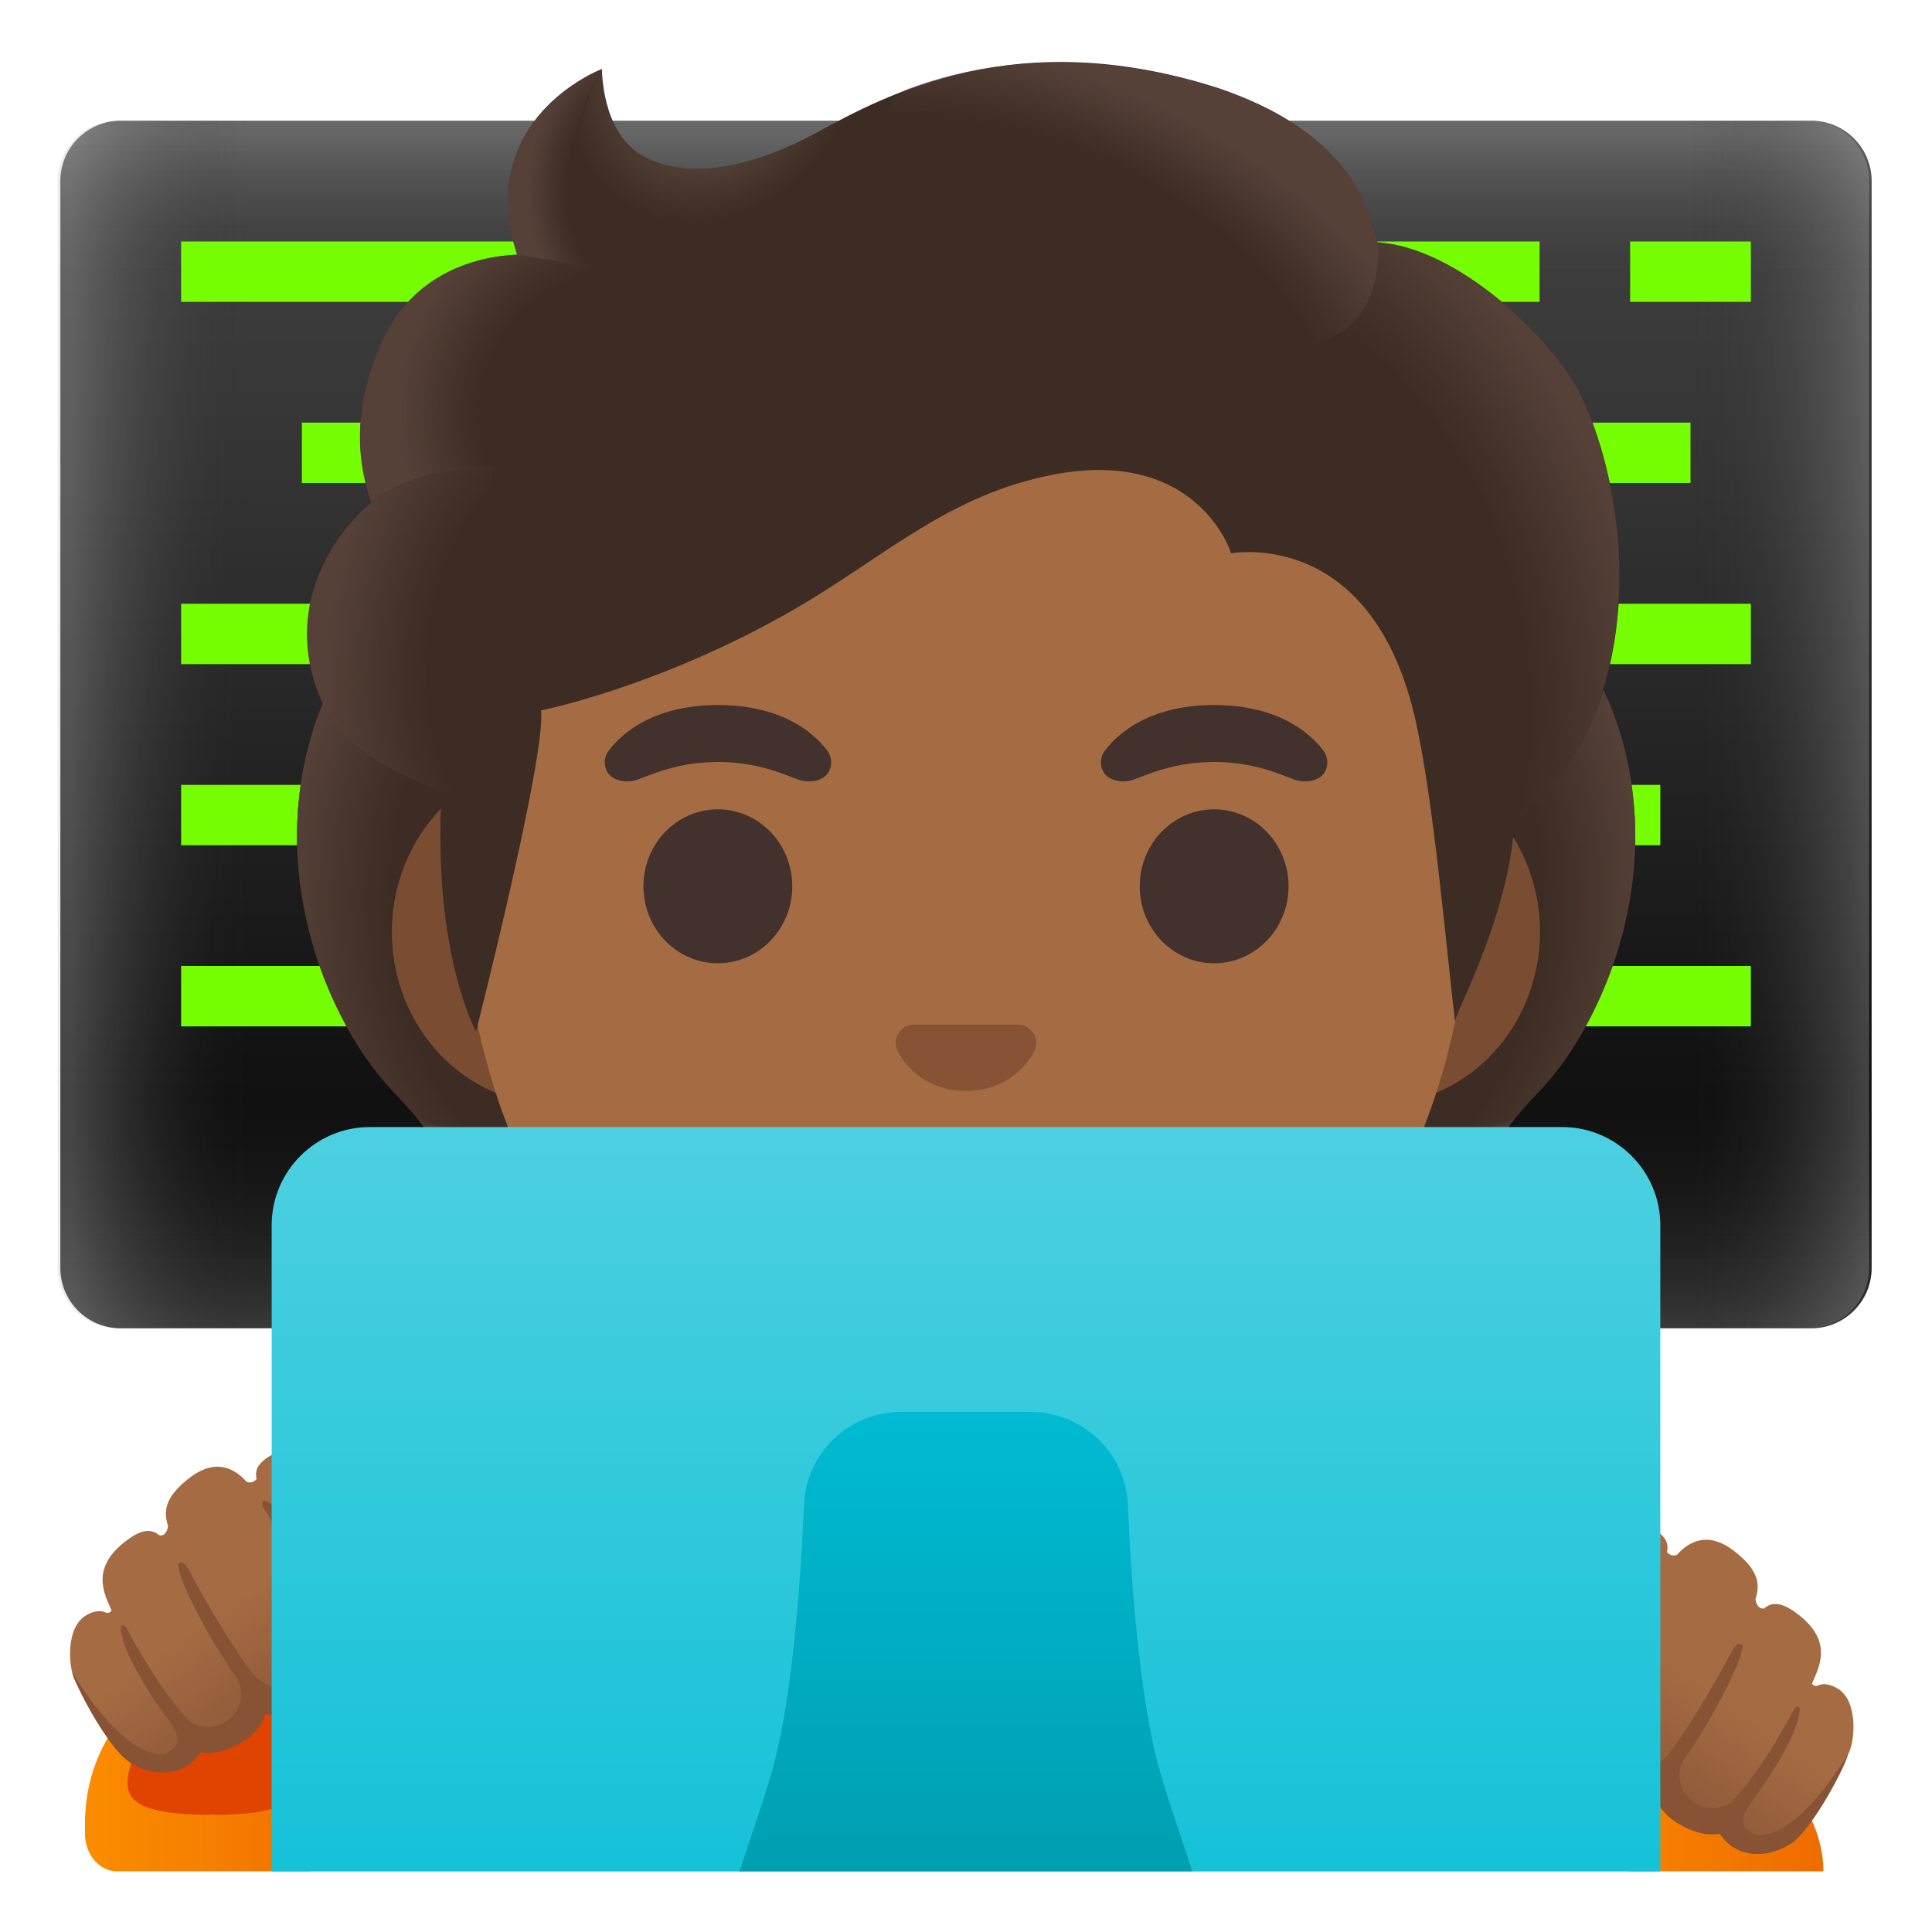 <svg viewBox="0 0 128 128" xmlns="http://www.w3.org/2000/svg">
  <defs>
    <linearGradient id="SVGID_17_" gradientTransform="matrix(1 0 0 -1 0 0)" gradientUnits="userSpaceOnUse" x1="20.428" x2="10.747" y1="-112.917" y2="-99.14">
      <stop offset="0" stop-color="#8D5738"/>
      <stop offset="0.5" stop-color="#A56C43"/>
    </linearGradient>
    <linearGradient id="SVGID_18_" gradientTransform="matrix(1 0 0 -1 0 0)" gradientUnits="userSpaceOnUse" x1="99.203" x2="120.799" y1="-118.848" y2="-118.848">
      <stop offset="0" stop-color="#FB8C00"/>
      <stop offset="0.482" stop-color="#F67F00"/>
      <stop offset="1" stop-color="#EF6C00"/>
    </linearGradient>
    <linearGradient id="SVGID_19_" gradientTransform="matrix(-1 0 0 -1 0 0)" gradientUnits="userSpaceOnUse" x1="-107.017" x2="-116.698" y1="-117.76" y2="-103.983">
      <stop offset="0" stop-color="#8D5738"/>
      <stop offset="0.5" stop-color="#A56C43"/>
    </linearGradient>
    <linearGradient id="SVGID_1_" gradientTransform="matrix(1 0 0 -1 0 0)" gradientUnits="userSpaceOnUse" x1="64" x2="64" y1="-8.51" y2="-88.073">
      <stop offset="3.200000e-03" stop-color="#424242"/>
      <stop offset="0.271" stop-color="#353535"/>
      <stop offset="0.764" stop-color="#131313"/>
      <stop offset="1" stop-color="#000000"/>
    </linearGradient>
    <linearGradient id="SVGID_21_" gradientTransform="matrix(1 0 0 -1 0 0)" gradientUnits="userSpaceOnUse" x1="63.999" x2="63.999" y1="-92.596" y2="-131.874">
      <stop offset="0" stop-color="#00BCD4"/>
      <stop offset="1" stop-color="#0097A7"/>
    </linearGradient>
    <linearGradient id="SVGID_2_" gradientTransform="matrix(1 0 0 -1 0 0)" gradientUnits="userSpaceOnUse" x1="64" x2="64" y1="-8.51" y2="-88.073">
      <stop offset="1.200000e-03" stop-color="#BFBEBE"/>
      <stop offset="0.15" stop-color="#212121" stop-opacity="0"/>
      <stop offset="0.776" stop-color="#212121" stop-opacity="0"/>
      <stop offset="1" stop-color="#BFBEBE"/>
    </linearGradient>
    <linearGradient id="SVGID_3_" gradientTransform="matrix(1 0 0 -1 0 0)" gradientUnits="userSpaceOnUse" x1="4.592" x2="123.936" y1="-48" y2="-48">
      <stop offset="1.200000e-03" stop-color="#BFBEBE"/>
      <stop offset="0.1" stop-color="#212121" stop-opacity="0"/>
      <stop offset="0.9" stop-color="#212121" stop-opacity="0"/>
      <stop offset="1" stop-color="#BFBEBE"/>
    </linearGradient>
    <radialGradient id="SVGID_4_" cx="78.583" cy="167.057" gradientTransform="matrix(1 0 0 0.491 0 0)" gradientUnits="userSpaceOnUse" r="23.419">
      <stop offset="0.728" stop-color="#554138" stop-opacity="0"/>
      <stop offset="1" stop-color="#554138"/>
    </radialGradient>
    <radialGradient id="SVGID_5_" cx="-58.772" cy="-154.013" gradientTransform="matrix(-0.906 0.424 -0.314 -0.672 0 0)" gradientUnits="userSpaceOnUse" r="6.921">
      <stop offset="0.663" stop-color="#554138"/>
      <stop offset="1" stop-color="#554138" stop-opacity="0"/>
    </radialGradient>
    <radialGradient id="SVGID_6_" cx="-65.084" cy="94.886" gradientTransform="matrix(-0.075 -0.997 0.831 -0.062 0 0)" gradientUnits="userSpaceOnUse" r="30.399">
      <stop offset="0.725" stop-color="#554138" stop-opacity="0"/>
      <stop offset="1" stop-color="#554138"/>
    </radialGradient>
    <radialGradient id="SVGID_7_" cx="-55.529" cy="-58.297" gradientTransform="matrix(0.075 -0.997 -0.831 -0.062 0 0)" gradientUnits="userSpaceOnUse" r="30.399">
      <stop offset="0.725" stop-color="#554138" stop-opacity="0"/>
      <stop offset="1" stop-color="#554138"/>
    </radialGradient>
    <radialGradient id="SVGID_8_" cx="-49.439" cy="167.057" gradientTransform="matrix(-1 0 0 0.491 0 0)" gradientUnits="userSpaceOnUse" r="23.419">
      <stop offset="0.728" stop-color="#554138" stop-opacity="0"/>
      <stop offset="1" stop-color="#554138"/>
    </radialGradient>
    <radialGradient id="SVGID_9_" cx="57.192" cy="-80.871" gradientTransform="matrix(0.906 0.424 0.314 -0.672 0 0)" gradientUnits="userSpaceOnUse" r="6.921">
      <stop offset="0.663" stop-color="#554138"/>
      <stop offset="1" stop-color="#554138" stop-opacity="0"/>
    </radialGradient>
    <radialGradient id="SVGID_10_" cx="66.104" cy="87.371" gradientTransform="matrix(0.308 0.952 0.706 -0.228 0 0)" gradientUnits="userSpaceOnUse" r="35.633">
      <stop offset="0.699" stop-color="#554138" stop-opacity="0"/>
      <stop offset="1" stop-color="#554138"/>
    </radialGradient>
    <radialGradient id="SVGID_11_" cx="43.61" cy="15.789" gradientTransform="matrix(0.881 0.473 0.56 -1.045 0 0)" gradientUnits="userSpaceOnUse" r="9.343">
      <stop offset="0.58" stop-color="#554138"/>
      <stop offset="1" stop-color="#554138" stop-opacity="0"/>
    </radialGradient>
    <radialGradient id="SVGID_12_" cx="-69.822" cy="-12.23" gradientTransform="matrix(-0.938 -0.394 -0.218 0.528 0 0)" gradientUnits="userSpaceOnUse" r="28.696">
      <stop offset="0.699" stop-color="#554138" stop-opacity="0"/>
      <stop offset="1" stop-color="#554138"/>
    </radialGradient>
    <radialGradient id="SVGID_13_" cx="43.529" cy="-10.327" gradientTransform="matrix(1 0 0 -1.223 0 0)" gradientUnits="userSpaceOnUse" r="8.575">
      <stop offset="0.702" stop-color="#554138" stop-opacity="0"/>
      <stop offset="1" stop-color="#554138"/>
    </radialGradient>
    <radialGradient id="SVGID_14_" cx="-48.108" cy="16.9" gradientTransform="matrix(-0.966 -0.26 -0.243 0.904 0 0)" gradientUnits="userSpaceOnUse" r="16.083">
      <stop offset="0.66" stop-color="#554138" stop-opacity="0"/>
      <stop offset="1" stop-color="#554138"/>
    </radialGradient>
    <radialGradient id="SVGID_15_" cx="44.076" cy="-26.788" gradientTransform="matrix(0.991 0.136 0.192 -1.392 0 0)" gradientUnits="userSpaceOnUse" r="16.886">
      <stop offset="0.598" stop-color="#554138" stop-opacity="0"/>
      <stop offset="1" stop-color="#554138"/>
    </radialGradient>
    <linearGradient id="SVGID_16_" gradientTransform="matrix(1 0 0 -1 0 0)" gradientUnits="userSpaceOnUse" x1="5.625" x2="22.467" y1="-118.175" y2="-118.175">
      <stop offset="0" stop-color="#FB8C00"/>
      <stop offset="0.482" stop-color="#F67F00"/>
      <stop offset="1" stop-color="#EF6C00"/>
    </linearGradient>
    <linearGradient id="SVGID_20_" gradientTransform="matrix(1 0 0 -1 0 0)" gradientUnits="userSpaceOnUse" x1="64" x2="64" y1="-74.525" y2="-142.939">
      <stop offset="0" stop-color="#4DD0E1"/>
      <stop offset="1" stop-color="#00BCD4"/>
    </linearGradient>
  </defs>
  <path d="M120,88 L8,88 C5.79,88 4,86.21 4,84 L4,12 C4,9.79 5.79,8 8,8 L120,8 C122.21,8 124,9.79 124,12 L124,84 C124,86.21 122.21,88 120,88 Z" fill="url(#SVGID_1_)"/>
  <path d="M120,88 L8,88 C5.79,88 4,86.21 4,84 L4,12 C4,9.79 5.79,8 8,8 L120,8 C122.21,8 124,9.79 124,12 L124,84 C124,86.21 122.21,88 120,88 Z" fill="url(#SVGID_2_)" opacity="0.3"/>
  <path d="M119.83,88 L7.83,88 C5.62,88 3.83,86.21 3.83,84 L3.83,12 C3.83,9.79 5.62,8 7.83,8 L119.83,8 C122.04,8 123.83,9.79 123.83,12 L123.83,84 C123.83,86.21 122.04,88 119.83,88 Z" fill="url(#SVGID_3_)" opacity="0.3"/>
  <path d="M12,16 L36,16 L36,20 L12,20 L12,16 Z" fill="#76FF03"/>
  <path d="M86,16 L102,16 L102,20 L86,20 L86,16 Z" fill="#76FF03"/>
  <path d="M108,16 L116,16 L116,20 L108,20 L108,16 Z" fill="#76FF03"/>
  <path d="M20,28 L28,28 L28,32 L20,32 L20,28 Z" fill="#76FF03"/>
  <path d="M12,40 L28,40 L28,44 L12,44 L12,40 Z" fill="#76FF03"/>
  <path d="M12,52 L20,52 L20,56 L12,56 L12,52 Z" fill="#76FF03"/>
  <path d="M98,52 L110,52 L110,56 L98,56 L98,52 Z" fill="#76FF03"/>
  <path d="M104,40 L116,40 L116,44 L104,44 L104,40 Z" fill="#76FF03"/>
  <path d="M12,64 L28,64 L28,68 L12,68 L12,64 Z" fill="#76FF03"/>
  <path d="M96,64 L116,64 L116,68 L96,68 L96,64 Z" fill="#76FF03"/>
  <path d="M100,28 L112,28 L112,32 L100,32 L100,28 Z" fill="#76FF03"/>
  <path id="hair_3_" d="M98.9,79.76 C97.65,77.49 99.24,75.18 101.96,72.32 C106.27,67.78 110.96,57.25 106.6,46.56 C106.63,46.5 105.74,44.7 105.77,44.64 L103.98,44.55 C103.41,44.47 83.72,44.43 64.01,44.43 C44.3,44.43 24.61,44.47 24.04,44.55 C24.04,44.55 21.39,46.5 21.41,46.56 C17.06,57.25 21.74,67.78 26.05,72.32 C28.76,75.18 30.35,77.49 29.11,79.76 C27.9,81.97 24.3,82.29 24.3,82.29 C24.3,82.29 25.13,84.55 27.13,85.77 C28.98,86.9 31.26,87.16 32.83,87.2 C32.83,87.2 38.98,95.71 55.06,95.71 L64.01,95.71 L72.96,95.71 C89.04,95.71 95.19,87.2 95.19,87.2 C96.76,87.16 99.04,86.9 100.89,85.77 C102.89,84.55 103.72,82.29 103.72,82.29 C103.72,82.29 100.11,81.96 98.9,79.76 Z" fill="#3C2C23"/>
  <path d="M63.99,95.7 L63.99,86.26 L92.56,84 L95.16,87.2 C95.16,87.2 89.01,95.71 72.93,95.71 L63.99,95.7 Z" fill="url(#SVGID_4_)"/>
  <path d="M95.1,83.07 C90.82,76.57 100.31,74.14 100.31,74.14 C100.31,74.14 100.32,74.15 100.32,74.15 C98.67,76.2 97.92,77.99 98.89,79.76 C100.1,81.97 103.7,82.29 103.7,82.29 C103.7,82.29 98.79,86.65 95.1,83.07 Z" fill="url(#SVGID_5_)"/>
  <path d="M106.62,46.56 C110.87,56.91 106.4,67.57 102.21,72.07 C101.64,72.69 99.2,75.08 98.64,76.99 C98.64,76.99 89.1,63.68 86.25,55.86 C85.68,54.28 85.15,52.66 85.08,50.98 C85.03,49.72 85.22,48.22 85.95,47.15 C86.84,45.84 106.11,45.45 106.11,45.45 C106.11,45.46 106.62,46.56 106.62,46.56 Z" fill="url(#SVGID_6_)"/>
  <path d="M21.4,46.56 C17.15,56.91 21.62,67.57 25.81,72.07 C26.39,72.69 28.82,75.08 29.38,76.99 C29.38,76.99 38.92,63.68 41.77,55.86 C42.35,54.28 42.87,52.66 42.94,50.98 C42.99,49.72 42.8,48.22 42.07,47.15 C41.18,45.84 40.14,46.19 38.63,46.19 C35.75,46.19 23.14,45.45 22.16,45.45 C22.17,45.46 21.4,46.56 21.4,46.56 Z" fill="url(#SVGID_7_)"/>
  <path d="M64.03,95.7 L64.03,86.26 L35.46,84 L32.86,87.2 C32.86,87.2 39.01,95.71 55.09,95.71 L64.03,95.7 Z" fill="url(#SVGID_8_)"/>
  <path d="M32.92,83.07 C37.2,76.57 27.71,74.14 27.71,74.14 C27.71,74.14 27.7,74.15 27.7,74.15 C29.35,76.2 30.1,77.99 29.13,79.76 C27.92,81.97 24.32,82.29 24.32,82.29 C24.32,82.29 29.23,86.65 32.92,83.07 Z" fill="url(#SVGID_9_)"/>
  <path d="M91.33,50.34 L36.67,50.34 C30.78,50.34 25.96,55.47 25.96,61.75 C25.96,68.03 30.78,73.16 36.67,73.16 L91.32,73.16 C97.21,73.16 102.03,68.02 102.03,61.75 C102.04,55.48 97.22,50.34 91.33,50.34 Z" fill="#7A4C32"/>
  <path d="M64,10.98 L64,10.98 L64,10.98 C46.6,10.98 30.48,29.59 30.48,56.38 C30.48,83.02 47.09,96.19 64,96.19 C80.91,96.19 97.52,83.02 97.52,56.38 C97.52,29.59 81.4,10.98 64,10.98 Z" fill="#A56C43"/>
  <path d="M54.8,49.72 C53.87,48.49 51.73,46.71 47.57,46.71 C43.41,46.71 41.26,48.5 40.34,49.72 C39.93,50.26 40.03,50.89 40.32,51.27 C40.58,51.62 41.36,51.95 42.22,51.66 C43.08,51.37 44.76,50.5 47.57,50.48 C50.38,50.5 52.06,51.37 52.92,51.66 C53.78,51.95 54.56,51.63 54.82,51.27 C55.1,50.9 55.21,50.27 54.8,49.72 Z" fill="#42312C"/>
  <path d="M87.67,49.72 C86.74,48.49 84.6,46.71 80.44,46.71 C76.28,46.71 74.13,48.5 73.21,49.72 C72.8,50.26 72.9,50.89 73.19,51.27 C73.45,51.62 74.23,51.95 75.09,51.66 C75.95,51.37 77.63,50.5 80.44,50.48 C83.25,50.5 84.93,51.37 85.79,51.66 C86.65,51.95 87.43,51.63 87.69,51.27 C87.97,50.9 88.08,50.27 87.67,49.72 Z" fill="#42312C"/>
  <path d="M52.49,58.72 A4.93 5.1 0 1 1 42.63,58.72 A4.93 5.1 0 1 1 52.49,58.72 Z" fill="#42312C"/>
  <path d="M85.37,58.72 A4.93 5.1 0 1 1 75.51,58.72 A4.93 5.1 0 1 1 85.37,58.72 Z" fill="#42312C"/>
  <path id="mouth_2_" d="M72.42,76.05 C69.24,77.94 58.79,77.94 55.61,76.05 C53.78,74.96 51.91,76.63 52.67,78.29 C53.42,79.92 59.11,83.71 64.04,83.71 C68.97,83.71 74.59,79.92 75.34,78.29 C76.09,76.63 74.25,74.96 72.42,76.05 Z" fill="#473530"/>
  <path id="nose_2_" d="M67.86,67.96 C67.75,67.92 67.65,67.89 67.54,67.88 L60.46,67.88 C60.35,67.89 60.24,67.92 60.14,67.96 C59.5,68.22 59.15,68.88 59.45,69.59 C59.75,70.3 61.16,72.28 64,72.28 C66.84,72.28 68.25,70.29 68.55,69.59 C68.85,68.89 68.5,68.22 67.86,67.96 Z" fill="#875334"/>
  <path id="hair" d="M104.07,25.02 C101.63,21.33 96.16,16.38 91.25,16.05 C90.46,11.33 85.41,7.33 80.52,5.78 C67.29,1.59 58.68,6.29 54.06,8.81 C53.1,9.33 46.89,12.78 42.55,10.31 C39.83,8.76 39.88,4.57 39.88,4.57 C39.88,4.57 31.36,7.82 34.27,16.87 C31.34,16.99 27.5,18.23 25.47,22.34 C23.05,27.24 23.91,31.33 24.61,33.29 C22.09,35.43 18.92,39.98 21.09,45.89 C22.73,50.34 29.26,52.39 29.26,52.39 C28.64,63.13 31.54,68.34 31.54,68.34 C31.54,68.34 36.23,49.89 35.84,47.07 C35.84,47.07 43.6,45.53 52.41,40.49 C58.36,37.08 62.43,33.09 69.12,31.58 C79.3,29.29 81.57,36.66 81.57,36.66 C81.57,36.66 90.99,34.85 93.83,47.93 C95,53.31 95.76,62.23 96.4,67.7 C96.34,67.22 99.64,61.37 100.26,55.37 C100.42,53.82 104.6,51.77 106.4,45.11 C108.79,36.23 105.84,27.69 104.07,25.02 Z" fill="#3C2C23"/>
  <path d="M100.22,55.41 C100.38,53.86 104.56,51.81 106.36,45.15 C106.55,44.44 106.71,43.72 106.86,43 C108.32,34.91 105.7,27.48 104.07,25.02 C101.81,21.61 96.97,17.13 92.38,16.21 C91.98,16.16 91.59,16.11 91.22,16.09 C91.22,16.09 91.55,18.24 90.68,19.95 C89.56,22.17 87.27,22.7 87.27,22.7 C99.24,34.67 98.39,44.7 100.22,55.41 Z" fill="url(#SVGID_10_)"/>
  <path d="M56.95,7.3 C55.85,7.83 54.89,8.36 54.05,8.81 C53.09,9.33 46.88,12.78 42.54,10.31 C39.87,8.79 39.87,4.73 39.87,4.59 C38.64,6.16 34.92,17.37 45.8,18.12 C50.49,18.44 53.38,14.35 55.1,10.89 C55.72,9.62 56.69,7.79 56.95,7.3 Z" fill="url(#SVGID_11_)"/>
  <path d="M79.16,5.38 C86.48,7.36 90.39,11.25 91.24,16.06 C91.5,17.54 92.01,31.14 66.01,15.66 C56.34,9.9 58.98,6.3 60.11,5.89 C64.53,4.29 70.96,3.16 79.16,5.38 Z" fill="url(#SVGID_12_)"/>
  <path d="M39.84,4.59 C39.83,4.6 39.81,4.6 39.78,4.62 C39.78,4.62 39.78,4.62 39.77,4.62 C38.84,5.01 31.53,8.4 34.26,16.88 L42.04,18.13 C35.15,11.15 39.87,4.58 39.87,4.58 C39.87,4.58 39.85,4.58 39.84,4.59 Z" fill="url(#SVGID_13_)"/>
  <path d="M39.07,17.64 L34.26,16.87 C34.07,16.87 33.43,16.93 33.08,16.98 C30.37,17.36 27.18,18.76 25.45,22.34 C23.59,26.2 23.64,29.51 24.15,31.72 C24.3,32.46 24.6,33.3 24.6,33.3 C24.6,33.3 26.98,31.04 32.65,30.89 L39.07,17.64 Z" fill="url(#SVGID_14_)"/>
  <path d="M24.37,33.49 C22,35.59 18.81,40.28 21.16,46.1 C22.93,50.49 29.25,52.39 29.25,52.39 C29.25,52.41 30.51,52.79 31.16,52.79 L32.64,30.89 C29.61,30.89 26.7,31.8 24.82,33.11 C24.85,33.14 24.36,33.46 24.37,33.49 Z" fill="url(#SVGID_15_)"/>
  <path d="M7.63,123.98 L20.46,123.98 C21.58,123.89 22.47,122.8 22.47,121.46 L22.47,120.81 C22.47,117.23 20.86,114.1 18.45,112.36 C18.45,112.51 18.46,112.66 18.46,112.81 C18.46,116.91 16.48,120.23 14.05,120.23 C11.62,120.23 9.64,116.91 9.64,112.81 C9.64,112.66 9.65,112.51 9.65,112.36 C7.24,114.11 5.63,117.23 5.63,120.81 L5.63,121.46 C5.62,122.81 6.51,123.89 7.63,123.98 Z" fill="url(#SVGID_16_)"/>
  <path d="M14.05,120.24 C23.05,120.24 18.46,116.92 18.46,112.82 C18.46,112.67 18.45,112.52 18.45,112.37 C17.17,111.44 15.66,110.89 14.05,110.89 C12.44,110.89 10.93,111.44 9.65,112.37 C9.64,112.52 9.64,112.67 9.64,112.82 C9.63,116.92 5,120.24 14.05,120.24 Z" fill="#E14301"/>
  <path d="M27.98,106.8 C27.87,103.96 25.75,98.1 22.98,97.61 C22.81,97.58 22.66,97.5 22.57,97.36 C22.13,96.69 20.72,94.89 18.14,96.31 C17.18,96.84 16.84,97.31 17,97.99 C16.88,98.13 16.66,98.3 16.34,98.17 C15.3,97.01 14.02,96.77 12.53,97.93 C10.84,99.25 10.84,100.19 11.14,101.12 L11.13,101.13 C11.13,101.13 11.06,101.78 10.57,101.73 C10.06,101.29 9.45,101.29 8.48,101.99 C5.88,103.87 6.95,105.65 7.39,106.7 C7.33,106.8 7.23,106.87 7.07,106.86 C6.73,106.68 6.3,106.68 5.72,107.01 C4.34,107.8 4.54,110.4 4.93,111.25 C5.36,112.18 7.73,115.44 8.54,116.36 C8.73,116.57 8.96,116.72 9.21,116.82 C9.18,116.81 9.15,116.8 9.13,116.79 C9.84,117.23 11.08,117.76 12.29,117.01 C12.29,117.01 13.06,116.45 13.13,115.86 C14.44,116.59 16.25,115.23 16.25,115.23 C17.1,114.58 17.32,113.85 17.29,113.22 L17.29,113.22 C17.72,113.48 18.19,113.58 18.64,113.59 C20,113.63 21.25,112.83 21.25,112.83 C23.2,111.72 23.59,110.56 23.58,109.79 C24.59,110.42 25.84,109.95 25.84,109.95 C28.05,108.95 27.98,106.8 27.98,106.8 Z" fill="url(#SVGID_17_)"/>
  <path d="M107.96,123.98 L120.8,123.98 C120.8,123.98 121.36,114.19 105.64,113.72 C89.91,113.26 107.96,123.98 107.96,123.98 Z" fill="url(#SVGID_18_)"/>
  <path d="M99.46,111.64 C99.57,108.8 101.69,102.94 104.46,102.45 C104.63,102.42 104.78,102.34 104.87,102.2 C105.31,101.53 106.72,99.73 109.3,101.15 C110.26,101.68 110.6,102.15 110.44,102.83 C110.56,102.97 110.78,103.14 111.1,103.01 C112.14,101.85 113.42,101.61 114.91,102.77 C116.6,104.09 116.6,105.03 116.3,105.96 L116.31,105.97 C116.31,105.97 116.38,106.62 116.87,106.57 C117.38,106.13 117.99,106.13 118.96,106.83 C121.56,108.71 120.49,110.49 120.05,111.54 C120.11,111.64 120.2,111.71 120.37,111.7 C120.71,111.52 121.14,111.52 121.72,111.85 C123.1,112.64 122.9,115.24 122.51,116.09 C122.08,117.02 119.72,120.28 118.9,121.2 C118.71,121.41 118.48,121.56 118.23,121.66 C118.26,121.65 118.29,121.64 118.31,121.63 C117.6,122.07 116.36,122.6 115.15,121.85 C115.15,121.85 114.38,121.29 114.31,120.7 C113,121.43 111.19,120.07 111.19,120.07 C110.34,119.42 110.12,118.69 110.15,118.06 L110.15,118.06 C109.72,118.32 109.25,118.42 108.8,118.43 C107.44,118.47 106.19,117.67 106.19,117.67 C104.24,116.56 103.85,115.4 103.86,114.63 C102.85,115.26 101.6,114.79 101.6,114.79 C99.39,113.79 99.46,111.64 99.46,111.64 Z" fill="url(#SVGID_19_)"/>
  <path id="tone_1_" d="M116.24,121.56 C116.07,121.47 115.91,121.37 115.76,121.24 C115.74,121.22 115.71,121.2 115.69,121.17 C115.41,120.86 115.33,120.36 116.06,119.36 C118.06,116.71 118.85,114.73 118.85,114.73 C119.4,113.34 119.2,113.11 119.2,113.11 C119.01,112.8 118.62,113.7 118.62,113.7 C116.64,117.27 115.28,118.83 114.69,119.41 C114.66,119.43 114.63,119.45 114.6,119.46 C114.49,119.53 114.37,119.6 114.24,119.65 C114.19,119.67 114.13,119.69 114.08,119.71 C113.97,119.75 113.85,119.77 113.73,119.79 C113.67,119.8 113.61,119.81 113.54,119.81 C113.41,119.81 113.28,119.8 113.14,119.77 C113.08,119.76 113.02,119.76 112.96,119.74 C112.76,119.68 112.55,119.61 112.34,119.48 C112.24,119.42 112.15,119.36 112.06,119.29 C112.02,119.25 111.97,119.21 111.93,119.17 C111.89,119.13 111.84,119.09 111.8,119.05 C111.75,118.99 111.7,118.92 111.65,118.86 C111.63,118.83 111.6,118.8 111.58,118.76 C111.53,118.68 111.49,118.6 111.45,118.51 C111.44,118.48 111.42,118.45 111.41,118.42 C111.37,118.33 111.35,118.23 111.33,118.13 C111.32,118.1 111.31,118.07 111.3,118.04 C111.28,117.94 111.28,117.83 111.27,117.73 C111.27,117.69 111.26,117.66 111.26,117.63 C111.26,117.52 111.28,117.41 111.3,117.3 C111.31,117.26 111.31,117.22 111.32,117.17 C111.34,117.06 111.39,116.95 111.43,116.83 C111.45,116.78 111.46,116.73 111.48,116.69 C113.76,113.47 114.94,110.66 114.94,110.66 C115.32,109.88 115.46,109.06 115.46,109.06 C115.21,108.6 114.81,109.27 114.81,109.27 C112.21,114.11 110.67,116.05 110.67,116.05 C110.67,116.05 109.46,118.16 106.81,116.58 C106.81,116.58 105.5,115.74 105.28,115.15 C105.09,114.66 104.97,113.79 105.64,112.55 C105.64,112.55 107.23,109.3 109.85,105.21 C109.85,105.21 110.02,104.57 109.43,104.93 C108.97,105.21 108.64,105.79 108.48,105.97 C108.48,105.97 106.93,108.04 104.68,112.17 C104.68,112.17 104.18,113.12 103.6,113.59 C103.03,113.83 102.31,113.74 101.52,113.15 C99.81,111.87 100.45,110.08 101.4,108.24 C101.92,107.24 103.11,104.99 104.24,103.19 C104.35,103.15 104.46,103.11 104.57,103.09 C104.93,103.03 105.22,102.84 105.4,102.56 C106.3,101.19 105.59,99.95 104.33,101.86 C101.17,102.4 98.93,108.58 98.82,111.63 C98.82,111.63 98.82,111.63 98.82,111.63 C98.82,111.74 98.77,114.22 101.33,115.36 C101.41,115.39 102.34,115.73 103.34,115.5 C103.59,116.33 104.27,117.3 105.86,118.21 C105.89,118.23 107.28,119.08 108.8,119.06 C109.08,119.05 109.36,119.02 109.62,118.95 C109.78,119.47 110.12,120.04 110.8,120.56 C110.88,120.62 112.44,121.79 113.94,121.49 C114.23,121.95 114.65,122.27 114.76,122.35 C115.22,122.64 115.71,122.79 116.21,122.83 L116.66,122.83 C117.3,122.79 117.97,122.57 118.63,122.16 C118.64,122.16 118.64,122.15 118.65,122.15 C120.2,121.09 122.43,116.66 122.43,116.21 C122.43,116.2 119.07,122.04 116.24,121.56 Z" fill="#875334"/>
  <path id="tone" d="M28.43,106.24 C28.43,106.24 28.43,106.24 28.43,106.24 C28.31,103.19 26.07,97.01 22.92,96.47 C21.67,94.56 20.95,95.8 21.85,97.17 C22.03,97.45 22.33,97.63 22.68,97.7 C22.79,97.72 22.9,97.76 23.01,97.8 C24.14,99.6 25.33,101.86 25.85,102.85 C26.8,104.68 27.43,106.47 25.73,107.76 C24.94,108.35 24.23,108.44 23.65,108.2 C23.08,107.73 22.57,106.78 22.57,106.78 C20.32,102.65 18.77,100.58 18.77,100.58 C18.61,100.4 18.29,99.83 17.82,99.54 C17.23,99.18 17.4,99.82 17.4,99.82 C20.02,103.9 21.61,107.16 21.61,107.16 C22.29,108.4 22.17,109.27 21.97,109.76 C21.75,110.35 20.44,111.19 20.44,111.19 C17.8,112.77 16.58,110.66 16.58,110.66 C16.58,110.66 15.03,108.72 12.44,103.88 C12.44,103.88 12.03,103.21 11.79,103.67 C11.79,103.67 11.93,104.49 12.31,105.27 C12.31,105.27 13.49,108.07 15.77,111.3 C15.79,111.35 15.8,111.4 15.82,111.44 C15.86,111.55 15.9,111.67 15.93,111.78 C15.94,111.82 15.94,111.86 15.95,111.91 C15.97,112.02 15.99,112.13 15.99,112.24 C15.99,112.28 15.98,112.31 15.98,112.34 C15.98,112.45 15.97,112.55 15.95,112.65 C15.94,112.68 15.93,112.71 15.93,112.74 C15.91,112.84 15.88,112.94 15.84,113.03 C15.83,113.06 15.81,113.09 15.8,113.12 C15.76,113.2 15.72,113.29 15.67,113.37 C15.65,113.4 15.62,113.43 15.6,113.47 C15.55,113.54 15.5,113.6 15.45,113.66 C15.41,113.7 15.36,113.74 15.32,113.78 C15.28,113.82 15.24,113.86 15.19,113.9 C15.1,113.97 15,114.04 14.91,114.09 C14.69,114.21 14.48,114.3 14.29,114.35 C14.23,114.37 14.17,114.37 14.1,114.38 C13.96,114.4 13.83,114.42 13.7,114.42 C13.64,114.42 13.57,114.41 13.51,114.4 C13.39,114.38 13.27,114.36 13.16,114.32 C13.11,114.3 13.05,114.28 13,114.26 C12.88,114.21 12.76,114.14 12.64,114.07 C12.61,114.05 12.58,114.04 12.55,114.02 C11.96,113.44 10.6,111.88 8.62,108.31 C8.62,108.31 8.23,107.41 8.04,107.72 C8.04,107.72 7.84,107.96 8.39,109.34 C8.39,109.34 9.18,111.32 11.18,113.97 C11.91,114.97 11.83,115.47 11.55,115.78 C11.53,115.8 11.5,115.82 11.48,115.85 C11.34,115.98 11.17,116.08 11,116.17 C8.17,116.66 4.8,110.81 4.8,110.81 C4.8,111.27 7.03,115.7 8.58,116.75 C8.59,116.75 8.59,116.76 8.6,116.76 C9.26,117.17 9.92,117.39 10.57,117.43 L11.02,117.43 C11.53,117.39 12.02,117.24 12.47,116.95 C12.58,116.87 13,116.54 13.29,116.09 C14.79,116.39 16.36,115.22 16.43,115.16 C17.11,114.64 17.45,114.07 17.61,113.55 C17.87,113.62 18.14,113.66 18.43,113.66 C19.95,113.69 21.34,112.83 21.37,112.81 C22.96,111.91 23.64,110.93 23.89,110.1 C24.89,110.32 25.82,109.99 25.9,109.96 C28.49,108.83 28.44,106.35 28.43,106.24 Z" fill="#875334"/>
  <path d="M110,123.98 L110,81.17 C110,77.59 107.08,74.67 103.5,74.67 L24.5,74.67 C20.92,74.67 18,77.59 18,81.17 L18,123.99 L110,123.99 Z" fill="url(#SVGID_20_)"/>
  <path d="M78.99,123.98 C78.38,122.05 77.58,119.87 76.9,117.55 C75.53,112.89 74.96,105.11 74.72,99.68 C74.57,96.25 71.73,93.54 68.27,93.54 L59.72,93.54 C56.26,93.54 53.42,96.24 53.27,99.68 C53.03,105.11 52.46,112.89 51.09,117.55 C50.41,119.87 49.62,122.05 49,123.98 L78.99,123.98 Z" fill="url(#SVGID_21_)"/>
</svg>